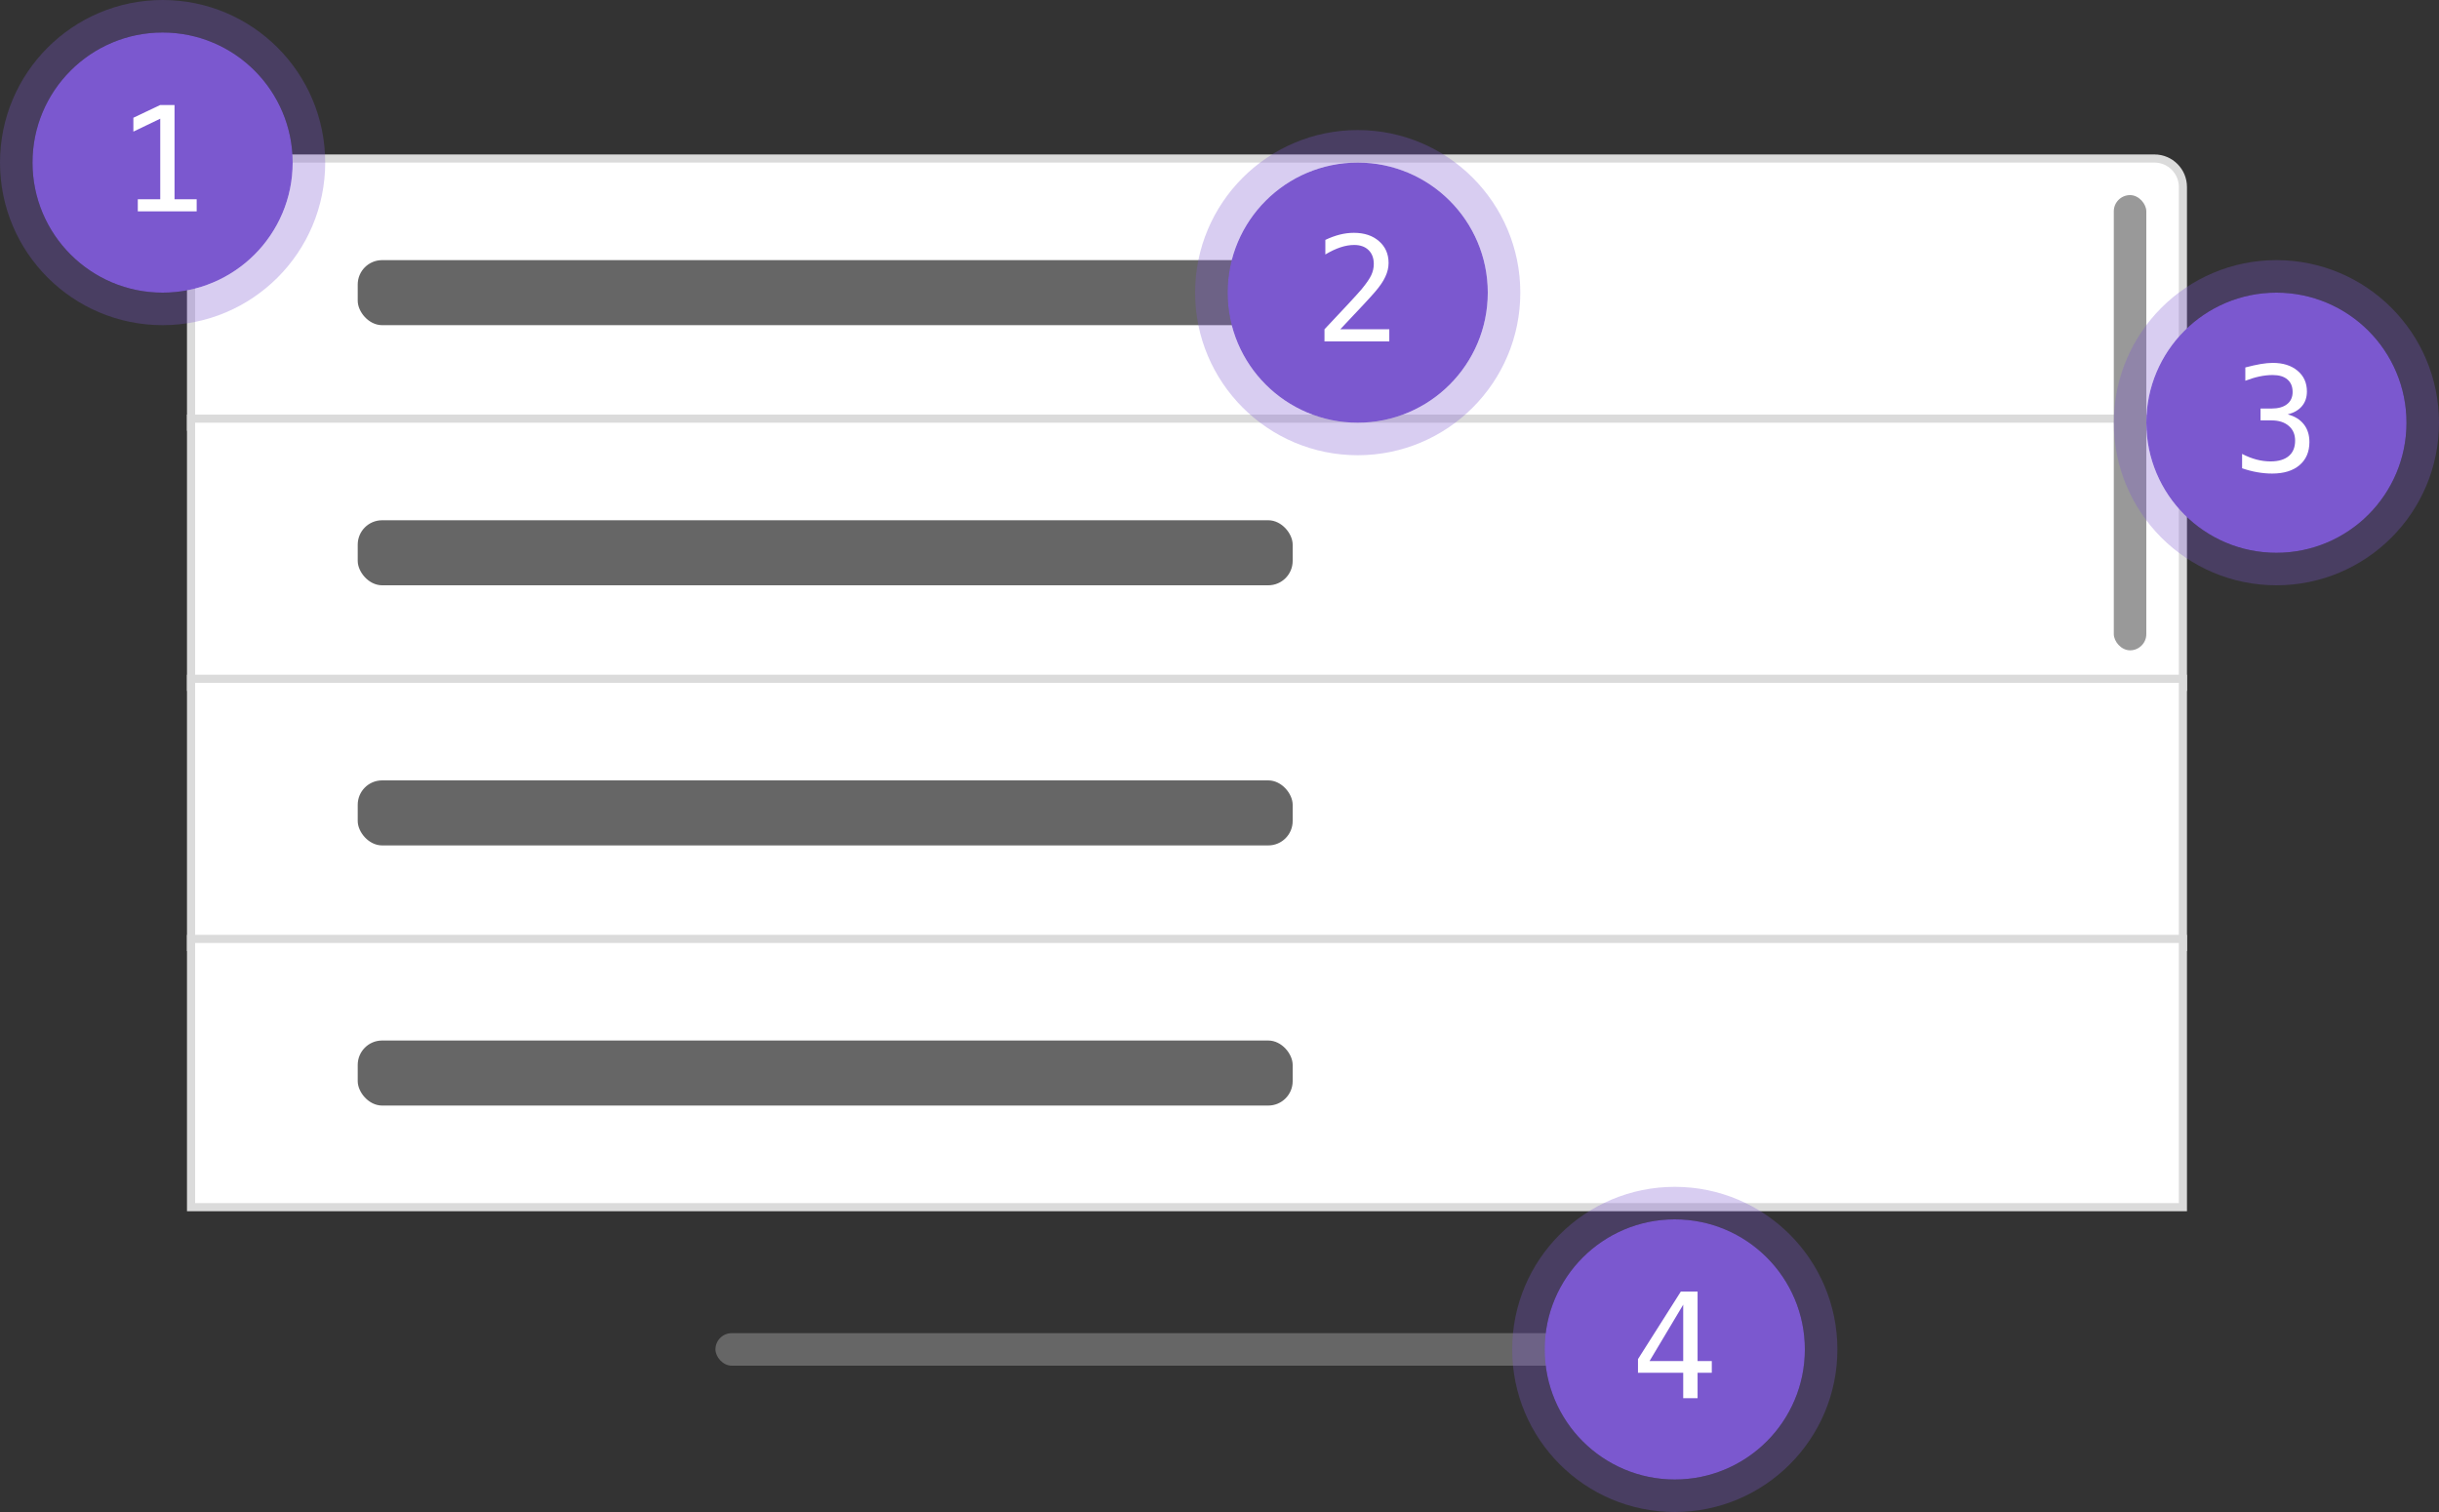<svg width="300" height="186" viewBox="0 0 300 186" fill="none" xmlns="http://www.w3.org/2000/svg">
<rect x="0" y="0" width="300" height="186" fill="#333333" stroke="none"/>
<path d="M268 52.5H268.5V52V23C268.5 21.067 266.933 19.5 265 19.5H27C25.067 19.5 23.5 21.067 23.5 23V52V52.5H24H268Z" fill="white" stroke="#DBDBDB"/>
<rect x="44" y="32" width="115" height="8" rx="3" fill="#666666"/>
<path d="M24 51.5H23.5V52V84V84.5H24H268H268.5V84V52V51.5H268H24Z" fill="white" stroke="#DBDBDB"/>
<rect x="44" y="64" width="115" height="8" rx="3" fill="#666666"/>
<path d="M24 83.5H23.5V84V116V116.5H24H268H268.5V116V84V83.5H268H24Z" fill="white" stroke="#DBDBDB"/>
<rect x="44" y="96" width="115" height="8" rx="3" fill="#666666"/>
<path d="M24 115.5H23.5V116V148V148.5H24H268H268.5V148V116V115.5H268H24Z" fill="white" stroke="#DBDBDB"/>
<rect x="44" y="128" width="115" height="8" rx="3" fill="#666666"/>
<rect x="88" y="164" width="115" height="4" rx="2" fill="#666666"/>
<rect x="260" y="24" width="4" height="56" rx="2" fill="#999999"/>
<circle cx="167" cy="36" r="16" fill="#7B58CF"/>
<circle cx="167" cy="36" r="18" stroke="#7B58CF" stroke-opacity="0.3" stroke-width="4"/>
<path d="M164.855 40.506H170.885V42H162.913V40.506C164.009 39.352 164.967 38.332 165.787 37.447C166.607 36.562 167.173 35.938 167.483 35.575C168.069 34.86 168.465 34.283 168.67 33.844C168.875 33.398 168.978 32.944 168.978 32.481C168.978 31.749 168.761 31.175 168.327 30.759C167.899 30.343 167.311 30.135 166.561 30.135C166.027 30.135 165.468 30.231 164.882 30.425C164.296 30.618 163.675 30.911 163.019 31.304V29.511C163.622 29.224 164.214 29.007 164.794 28.86C165.38 28.714 165.957 28.641 166.525 28.641C167.809 28.641 168.84 28.983 169.619 29.669C170.404 30.349 170.797 31.242 170.797 32.35C170.797 32.912 170.665 33.475 170.401 34.037C170.144 34.6 169.722 35.221 169.136 35.9C168.808 36.281 168.33 36.809 167.703 37.482C167.082 38.156 166.133 39.164 164.855 40.506Z" fill="white"/>
<circle cx="20" cy="20" r="16" fill="#7B58CF"/>
<circle cx="20" cy="20" r="18" stroke="#7B58CF" stroke-opacity="0.3" stroke-width="4"/>
<path d="M16.95 24.515H19.71V14.601L16.405 16.191V14.486L19.692 12.922H21.468V24.515H24.192V26H16.95V24.515Z" fill="white"/>
<circle cx="280" cy="52" r="16" fill="#7B58CF"/>
<circle cx="280" cy="52" r="18" stroke="#7B58CF" stroke-opacity="0.3" stroke-width="4"/>
<path d="M281.397 50.977C282.259 51.206 282.918 51.613 283.375 52.199C283.832 52.779 284.061 53.506 284.061 54.379C284.061 55.586 283.653 56.535 282.839 57.227C282.03 57.912 280.908 58.255 279.473 58.255C278.869 58.255 278.254 58.199 277.627 58.088C277 57.977 276.385 57.815 275.781 57.605V55.838C276.379 56.148 276.968 56.38 277.548 56.532C278.128 56.685 278.705 56.761 279.279 56.761C280.252 56.761 280.999 56.541 281.521 56.102C282.042 55.662 282.303 55.029 282.303 54.203C282.303 53.441 282.042 52.838 281.521 52.393C280.999 51.941 280.293 51.716 279.402 51.716H278.049V50.257H279.402C280.217 50.257 280.853 50.078 281.31 49.721C281.767 49.363 281.995 48.865 281.995 48.227C281.995 47.553 281.781 47.037 281.354 46.68C280.932 46.316 280.328 46.135 279.543 46.135C279.021 46.135 278.482 46.193 277.926 46.31C277.369 46.428 276.786 46.603 276.177 46.838V45.203C276.886 45.016 277.516 44.875 278.066 44.781C278.623 44.688 279.115 44.641 279.543 44.641C280.82 44.641 281.84 44.963 282.602 45.607C283.369 46.246 283.753 47.096 283.753 48.156C283.753 48.877 283.551 49.477 283.146 49.958C282.748 50.438 282.165 50.778 281.397 50.977Z" fill="white"/>
<circle cx="206" cy="166" r="16" fill="#7B58CF"/>
<circle cx="206" cy="166" r="18" stroke="#7B58CF" stroke-opacity="0.3" stroke-width="4"/>
<path d="M207.037 160.495L202.897 167.43H207.037V160.495ZM206.747 158.878H208.804V167.43H210.553V168.871H208.804V172H207.037V168.871H201.474V167.192L206.747 158.878Z" fill="white"/>
</svg>
